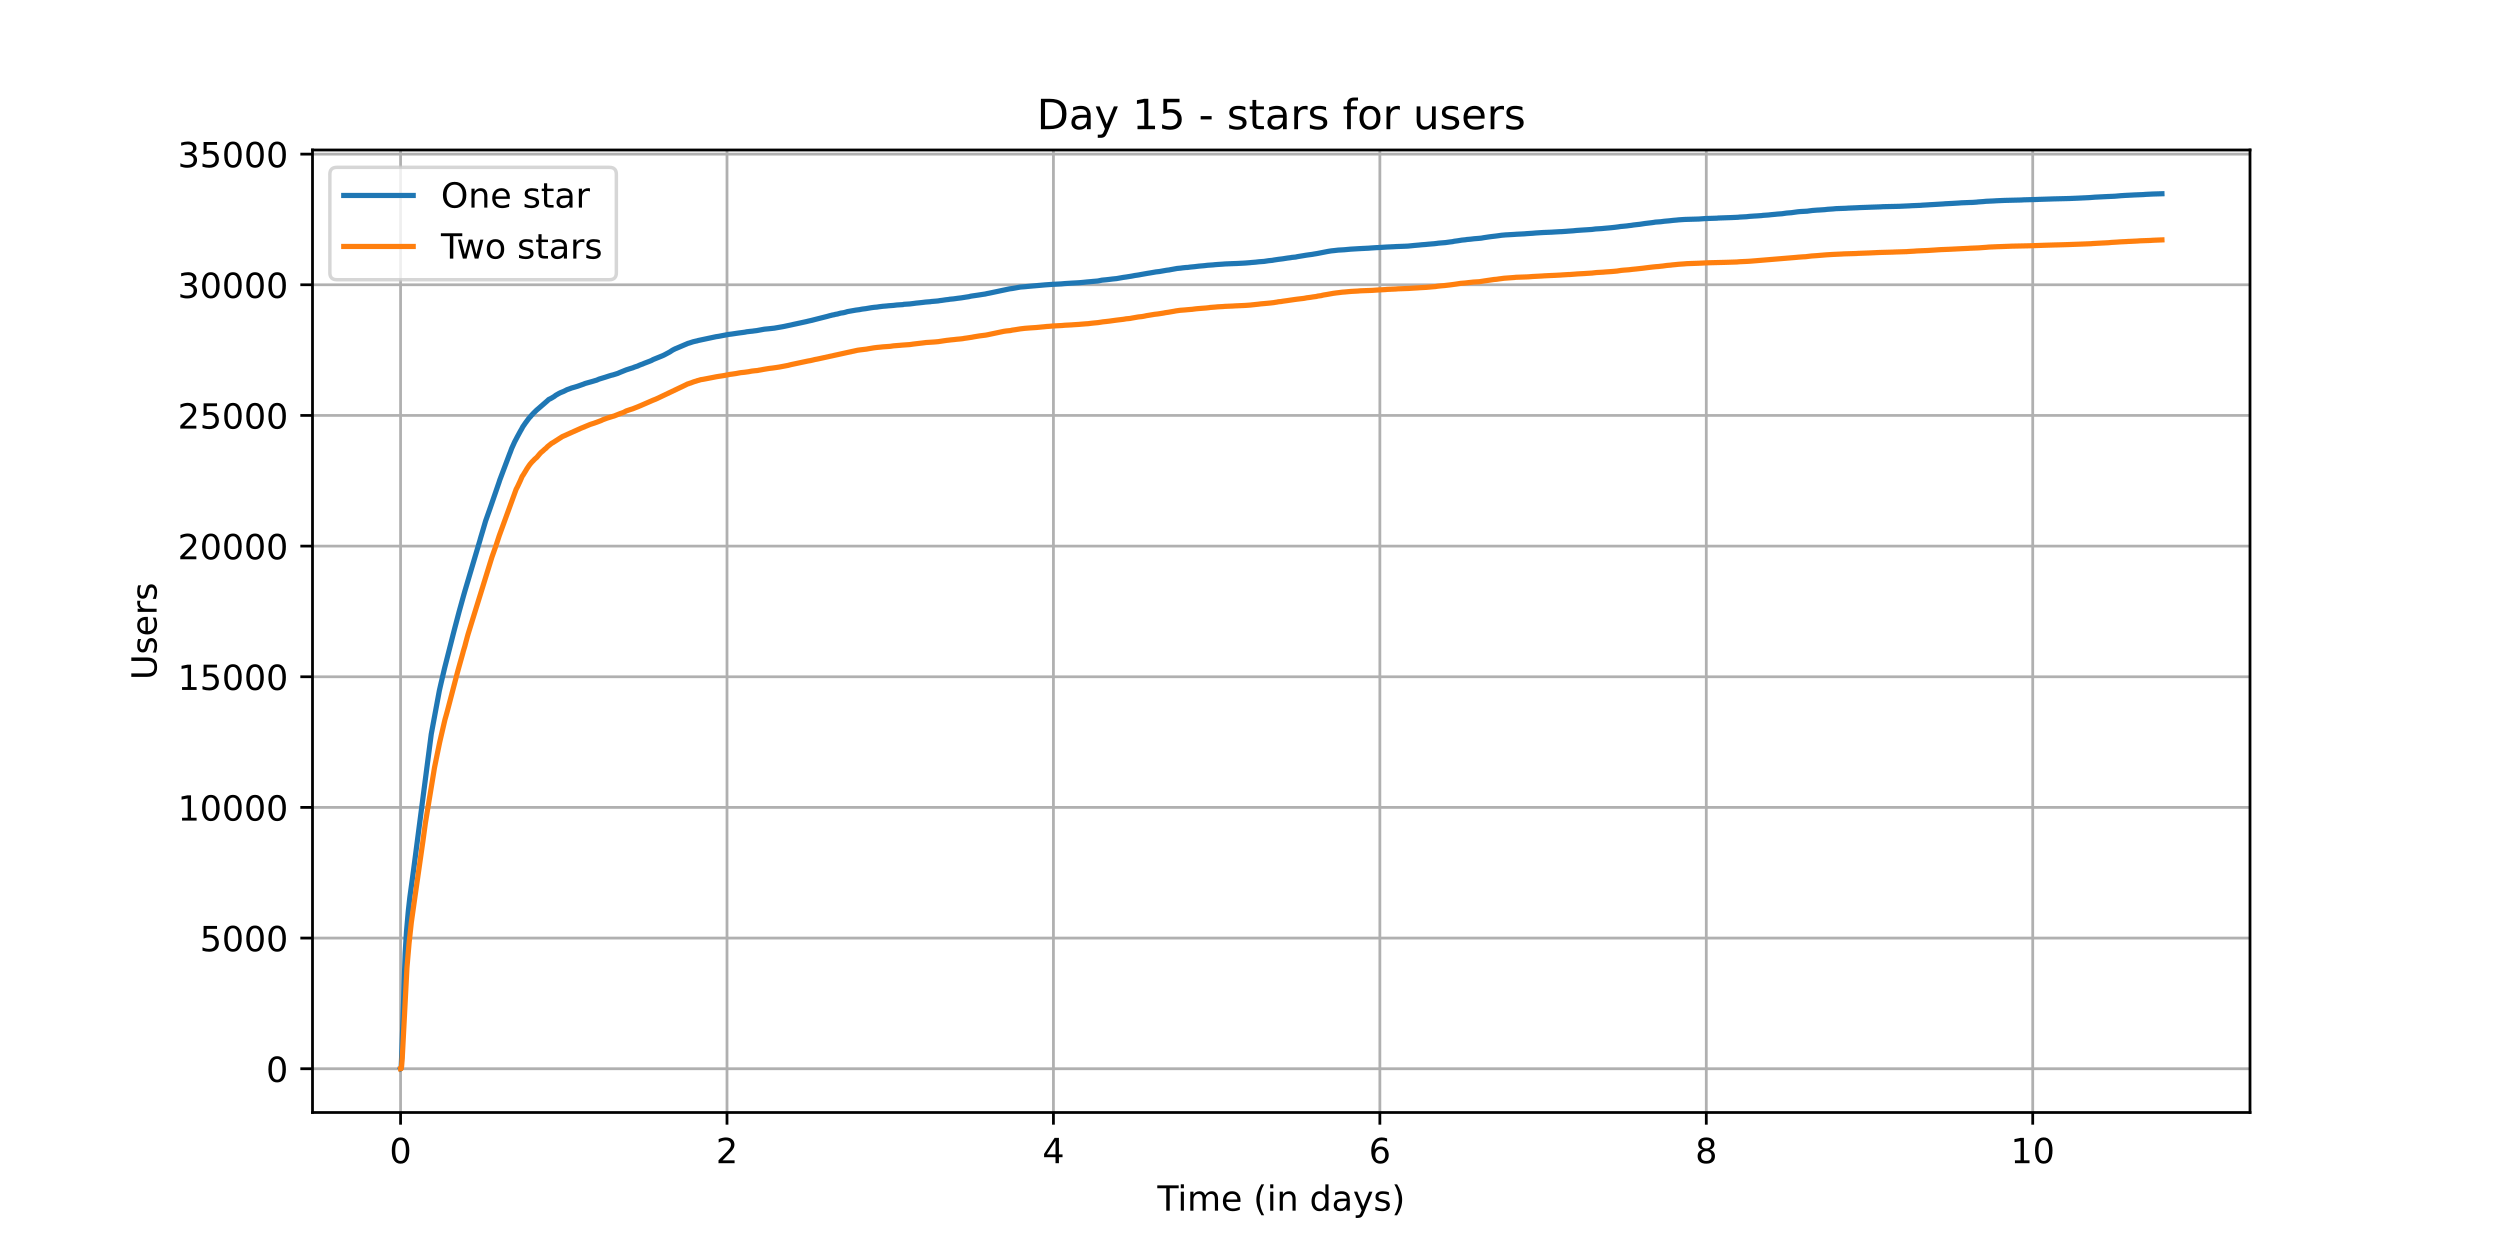 <?xml version="1.0" encoding="utf-8" standalone="no"?>
<!DOCTYPE svg PUBLIC "-//W3C//DTD SVG 1.1//EN"
  "http://www.w3.org/Graphics/SVG/1.1/DTD/svg11.dtd">
<!-- Created with matplotlib (https://matplotlib.org/) -->
<svg height="360pt" version="1.1" viewBox="0 0 720 360" width="720pt" xmlns="http://www.w3.org/2000/svg" xmlns:xlink="http://www.w3.org/1999/xlink">
 <defs>
  <style type="text/css">*{stroke-linecap:butt;stroke-linejoin:round;}</style>
 </defs>
 <g id="figure_1">
  <g id="patch_1">
   <path d="M 0 360 
L 720 360 
L 720 0 
L 0 0 
z
" style="fill:#ffffff;"/>
  </g>
  <g id="axes_1">
   <g id="patch_2">
    <path d="M 90 320.4 
L 648 320.4 
L 648 43.2 
L 90 43.2 
z
" style="fill:#ffffff;"/>
   </g>
   <g id="matplotlib.axis_1">
    <g id="xtick_1">
     <g id="line2d_1">
      <path clip-path="url(#p070f1cae2b)" d="M 115.364 320.4 
L 115.364 43.2 
" style="fill:none;stroke:#b0b0b0;stroke-linecap:square;stroke-width:0.8;"/>
     </g>
     <g id="line2d_2">
      <defs>
       <path d="M 0 0 
L 0 3.5 
" id="m1d1ea0f8c1" style="stroke:#000000;stroke-width:0.8;"/>
      </defs>
      <g>
       <use style="stroke:#000000;stroke-width:0.8;" x="115.364" xlink:href="#m1d1ea0f8c1" y="320.4"/>
      </g>
     </g>
     <g id="text_1">
      <!-- 0 -->
      <g transform="translate(112.182 334.998)scale(0.1 -0.1)">
       <defs>
        <path d="M 31.781 66.406 
Q 24.172 66.406 20.328 58.906 
Q 16.5 51.422 16.5 36.375 
Q 16.5 21.391 20.328 13.891 
Q 24.172 6.391 31.781 6.391 
Q 39.453 6.391 43.281 13.891 
Q 47.125 21.391 47.125 36.375 
Q 47.125 51.422 43.281 58.906 
Q 39.453 66.406 31.781 66.406 
z
M 31.781 74.219 
Q 44.047 74.219 50.516 64.516 
Q 56.984 54.828 56.984 36.375 
Q 56.984 17.969 50.516 8.266 
Q 44.047 -1.422 31.781 -1.422 
Q 19.531 -1.422 13.062 8.266 
Q 6.594 17.969 6.594 36.375 
Q 6.594 54.828 13.062 64.516 
Q 19.531 74.219 31.781 74.219 
z
" id="DejaVuSans-48"/>
       </defs>
       <use xlink:href="#DejaVuSans-48"/>
      </g>
     </g>
    </g>
    <g id="xtick_2">
     <g id="line2d_3">
      <path clip-path="url(#p070f1cae2b)" d="M 209.376 320.4 
L 209.376 43.2 
" style="fill:none;stroke:#b0b0b0;stroke-linecap:square;stroke-width:0.8;"/>
     </g>
     <g id="line2d_4">
      <g>
       <use style="stroke:#000000;stroke-width:0.8;" x="209.376" xlink:href="#m1d1ea0f8c1" y="320.4"/>
      </g>
     </g>
     <g id="text_2">
      <!-- 2 -->
      <g transform="translate(206.195 334.998)scale(0.1 -0.1)">
       <defs>
        <path d="M 19.188 8.297 
L 53.609 8.297 
L 53.609 0 
L 7.328 0 
L 7.328 8.297 
Q 12.938 14.109 22.625 23.891 
Q 32.328 33.688 34.812 36.531 
Q 39.547 41.844 41.422 45.531 
Q 43.312 49.219 43.312 52.781 
Q 43.312 58.594 39.234 62.25 
Q 35.156 65.922 28.609 65.922 
Q 23.969 65.922 18.812 64.312 
Q 13.672 62.703 7.812 59.422 
L 7.812 69.391 
Q 13.766 71.781 18.938 73 
Q 24.125 74.219 28.422 74.219 
Q 39.75 74.219 46.484 68.547 
Q 53.219 62.891 53.219 53.422 
Q 53.219 48.922 51.531 44.891 
Q 49.859 40.875 45.406 35.406 
Q 44.188 33.984 37.641 27.219 
Q 31.109 20.453 19.188 8.297 
z
" id="DejaVuSans-50"/>
       </defs>
       <use xlink:href="#DejaVuSans-50"/>
      </g>
     </g>
    </g>
    <g id="xtick_3">
     <g id="line2d_5">
      <path clip-path="url(#p070f1cae2b)" d="M 303.388 320.4 
L 303.388 43.2 
" style="fill:none;stroke:#b0b0b0;stroke-linecap:square;stroke-width:0.8;"/>
     </g>
     <g id="line2d_6">
      <g>
       <use style="stroke:#000000;stroke-width:0.8;" x="303.388" xlink:href="#m1d1ea0f8c1" y="320.4"/>
      </g>
     </g>
     <g id="text_3">
      <!-- 4 -->
      <g transform="translate(300.207 334.998)scale(0.1 -0.1)">
       <defs>
        <path d="M 37.797 64.312 
L 12.891 25.391 
L 37.797 25.391 
z
M 35.203 72.906 
L 47.609 72.906 
L 47.609 25.391 
L 58.016 25.391 
L 58.016 17.188 
L 47.609 17.188 
L 47.609 0 
L 37.797 0 
L 37.797 17.188 
L 4.891 17.188 
L 4.891 26.703 
z
" id="DejaVuSans-52"/>
       </defs>
       <use xlink:href="#DejaVuSans-52"/>
      </g>
     </g>
    </g>
    <g id="xtick_4">
     <g id="line2d_7">
      <path clip-path="url(#p070f1cae2b)" d="M 397.4 320.4 
L 397.4 43.2 
" style="fill:none;stroke:#b0b0b0;stroke-linecap:square;stroke-width:0.8;"/>
     </g>
     <g id="line2d_8">
      <g>
       <use style="stroke:#000000;stroke-width:0.8;" x="397.4" xlink:href="#m1d1ea0f8c1" y="320.4"/>
      </g>
     </g>
     <g id="text_4">
      <!-- 6 -->
      <g transform="translate(394.219 334.998)scale(0.1 -0.1)">
       <defs>
        <path d="M 33.016 40.375 
Q 26.375 40.375 22.484 35.828 
Q 18.609 31.297 18.609 23.391 
Q 18.609 15.531 22.484 10.953 
Q 26.375 6.391 33.016 6.391 
Q 39.656 6.391 43.531 10.953 
Q 47.406 15.531 47.406 23.391 
Q 47.406 31.297 43.531 35.828 
Q 39.656 40.375 33.016 40.375 
z
M 52.594 71.297 
L 52.594 62.312 
Q 48.875 64.062 45.094 64.984 
Q 41.312 65.922 37.594 65.922 
Q 27.828 65.922 22.672 59.328 
Q 17.531 52.734 16.797 39.406 
Q 19.672 43.656 24.016 45.922 
Q 28.375 48.188 33.594 48.188 
Q 44.578 48.188 50.953 41.516 
Q 57.328 34.859 57.328 23.391 
Q 57.328 12.156 50.688 5.359 
Q 44.047 -1.422 33.016 -1.422 
Q 20.359 -1.422 13.672 8.266 
Q 6.984 17.969 6.984 36.375 
Q 6.984 53.656 15.188 63.938 
Q 23.391 74.219 37.203 74.219 
Q 40.922 74.219 44.703 73.484 
Q 48.484 72.75 52.594 71.297 
z
" id="DejaVuSans-54"/>
       </defs>
       <use xlink:href="#DejaVuSans-54"/>
      </g>
     </g>
    </g>
    <g id="xtick_5">
     <g id="line2d_9">
      <path clip-path="url(#p070f1cae2b)" d="M 491.412 320.4 
L 491.412 43.2 
" style="fill:none;stroke:#b0b0b0;stroke-linecap:square;stroke-width:0.8;"/>
     </g>
     <g id="line2d_10">
      <g>
       <use style="stroke:#000000;stroke-width:0.8;" x="491.412" xlink:href="#m1d1ea0f8c1" y="320.4"/>
      </g>
     </g>
     <g id="text_5">
      <!-- 8 -->
      <g transform="translate(488.231 334.998)scale(0.1 -0.1)">
       <defs>
        <path d="M 31.781 34.625 
Q 24.75 34.625 20.719 30.859 
Q 16.703 27.094 16.703 20.516 
Q 16.703 13.922 20.719 10.156 
Q 24.75 6.391 31.781 6.391 
Q 38.812 6.391 42.859 10.172 
Q 46.922 13.969 46.922 20.516 
Q 46.922 27.094 42.891 30.859 
Q 38.875 34.625 31.781 34.625 
z
M 21.922 38.812 
Q 15.578 40.375 12.031 44.719 
Q 8.5 49.078 8.5 55.328 
Q 8.5 64.062 14.719 69.141 
Q 20.953 74.219 31.781 74.219 
Q 42.672 74.219 48.875 69.141 
Q 55.078 64.062 55.078 55.328 
Q 55.078 49.078 51.531 44.719 
Q 48 40.375 41.703 38.812 
Q 48.828 37.156 52.797 32.312 
Q 56.781 27.484 56.781 20.516 
Q 56.781 9.906 50.312 4.234 
Q 43.844 -1.422 31.781 -1.422 
Q 19.734 -1.422 13.25 4.234 
Q 6.781 9.906 6.781 20.516 
Q 6.781 27.484 10.781 32.312 
Q 14.797 37.156 21.922 38.812 
z
M 18.312 54.391 
Q 18.312 48.734 21.844 45.562 
Q 25.391 42.391 31.781 42.391 
Q 38.141 42.391 41.719 45.562 
Q 45.312 48.734 45.312 54.391 
Q 45.312 60.062 41.719 63.234 
Q 38.141 66.406 31.781 66.406 
Q 25.391 66.406 21.844 63.234 
Q 18.312 60.062 18.312 54.391 
z
" id="DejaVuSans-56"/>
       </defs>
       <use xlink:href="#DejaVuSans-56"/>
      </g>
     </g>
    </g>
    <g id="xtick_6">
     <g id="line2d_11">
      <path clip-path="url(#p070f1cae2b)" d="M 585.424 320.4 
L 585.424 43.2 
" style="fill:none;stroke:#b0b0b0;stroke-linecap:square;stroke-width:0.8;"/>
     </g>
     <g id="line2d_12">
      <g>
       <use style="stroke:#000000;stroke-width:0.8;" x="585.424" xlink:href="#m1d1ea0f8c1" y="320.4"/>
      </g>
     </g>
     <g id="text_6">
      <!-- 10 -->
      <g transform="translate(579.062 334.998)scale(0.1 -0.1)">
       <defs>
        <path d="M 12.406 8.297 
L 28.516 8.297 
L 28.516 63.922 
L 10.984 60.406 
L 10.984 69.391 
L 28.422 72.906 
L 38.281 72.906 
L 38.281 8.297 
L 54.391 8.297 
L 54.391 0 
L 12.406 0 
z
" id="DejaVuSans-49"/>
       </defs>
       <use xlink:href="#DejaVuSans-49"/>
       <use x="63.623" xlink:href="#DejaVuSans-48"/>
      </g>
     </g>
    </g>
    <g id="text_7">
     <!-- Time (in days) -->
     <g transform="translate(333.327 348.677)scale(0.1 -0.1)">
      <defs>
       <path d="M -0.297 72.906 
L 61.375 72.906 
L 61.375 64.594 
L 35.5 64.594 
L 35.5 0 
L 25.594 0 
L 25.594 64.594 
L -0.297 64.594 
z
" id="DejaVuSans-84"/>
       <path d="M 9.422 54.688 
L 18.406 54.688 
L 18.406 0 
L 9.422 0 
z
M 9.422 75.984 
L 18.406 75.984 
L 18.406 64.594 
L 9.422 64.594 
z
" id="DejaVuSans-105"/>
       <path d="M 52 44.188 
Q 55.375 50.25 60.062 53.125 
Q 64.75 56 71.094 56 
Q 79.641 56 84.281 50.016 
Q 88.922 44.047 88.922 33.016 
L 88.922 0 
L 79.891 0 
L 79.891 32.719 
Q 79.891 40.578 77.094 44.375 
Q 74.312 48.188 68.609 48.188 
Q 61.625 48.188 57.562 43.547 
Q 53.516 38.922 53.516 30.906 
L 53.516 0 
L 44.484 0 
L 44.484 32.719 
Q 44.484 40.625 41.703 44.406 
Q 38.922 48.188 33.109 48.188 
Q 26.219 48.188 22.156 43.531 
Q 18.109 38.875 18.109 30.906 
L 18.109 0 
L 9.078 0 
L 9.078 54.688 
L 18.109 54.688 
L 18.109 46.188 
Q 21.188 51.219 25.484 53.609 
Q 29.781 56 35.688 56 
Q 41.656 56 45.828 52.969 
Q 50 49.953 52 44.188 
z
" id="DejaVuSans-109"/>
       <path d="M 56.203 29.594 
L 56.203 25.203 
L 14.891 25.203 
Q 15.484 15.922 20.484 11.062 
Q 25.484 6.203 34.422 6.203 
Q 39.594 6.203 44.453 7.469 
Q 49.312 8.734 54.109 11.281 
L 54.109 2.781 
Q 49.266 0.734 44.188 -0.344 
Q 39.109 -1.422 33.891 -1.422 
Q 20.797 -1.422 13.156 6.188 
Q 5.516 13.812 5.516 26.812 
Q 5.516 40.234 12.766 48.109 
Q 20.016 56 32.328 56 
Q 43.359 56 49.781 48.891 
Q 56.203 41.797 56.203 29.594 
z
M 47.219 32.234 
Q 47.125 39.594 43.094 43.984 
Q 39.062 48.391 32.422 48.391 
Q 24.906 48.391 20.391 44.141 
Q 15.875 39.891 15.188 32.172 
z
" id="DejaVuSans-101"/>
       <path id="DejaVuSans-32"/>
       <path d="M 31 75.875 
Q 24.469 64.656 21.281 53.656 
Q 18.109 42.672 18.109 31.391 
Q 18.109 20.125 21.312 9.062 
Q 24.516 -2 31 -13.188 
L 23.188 -13.188 
Q 15.875 -1.703 12.234 9.375 
Q 8.594 20.453 8.594 31.391 
Q 8.594 42.281 12.203 53.312 
Q 15.828 64.359 23.188 75.875 
z
" id="DejaVuSans-40"/>
       <path d="M 54.891 33.016 
L 54.891 0 
L 45.906 0 
L 45.906 32.719 
Q 45.906 40.484 42.875 44.328 
Q 39.844 48.188 33.797 48.188 
Q 26.516 48.188 22.312 43.547 
Q 18.109 38.922 18.109 30.906 
L 18.109 0 
L 9.078 0 
L 9.078 54.688 
L 18.109 54.688 
L 18.109 46.188 
Q 21.344 51.125 25.703 53.562 
Q 30.078 56 35.797 56 
Q 45.219 56 50.047 50.172 
Q 54.891 44.344 54.891 33.016 
z
" id="DejaVuSans-110"/>
       <path d="M 45.406 46.391 
L 45.406 75.984 
L 54.391 75.984 
L 54.391 0 
L 45.406 0 
L 45.406 8.203 
Q 42.578 3.328 38.25 0.953 
Q 33.938 -1.422 27.875 -1.422 
Q 17.969 -1.422 11.734 6.484 
Q 5.516 14.406 5.516 27.297 
Q 5.516 40.188 11.734 48.094 
Q 17.969 56 27.875 56 
Q 33.938 56 38.25 53.625 
Q 42.578 51.266 45.406 46.391 
z
M 14.797 27.297 
Q 14.797 17.391 18.875 11.75 
Q 22.953 6.109 30.078 6.109 
Q 37.203 6.109 41.297 11.75 
Q 45.406 17.391 45.406 27.297 
Q 45.406 37.203 41.297 42.844 
Q 37.203 48.484 30.078 48.484 
Q 22.953 48.484 18.875 42.844 
Q 14.797 37.203 14.797 27.297 
z
" id="DejaVuSans-100"/>
       <path d="M 34.281 27.484 
Q 23.391 27.484 19.188 25 
Q 14.984 22.516 14.984 16.5 
Q 14.984 11.719 18.141 8.906 
Q 21.297 6.109 26.703 6.109 
Q 34.188 6.109 38.703 11.406 
Q 43.219 16.703 43.219 25.484 
L 43.219 27.484 
z
M 52.203 31.203 
L 52.203 0 
L 43.219 0 
L 43.219 8.297 
Q 40.141 3.328 35.547 0.953 
Q 30.953 -1.422 24.312 -1.422 
Q 15.922 -1.422 10.953 3.297 
Q 6 8.016 6 15.922 
Q 6 25.141 12.172 29.828 
Q 18.359 34.516 30.609 34.516 
L 43.219 34.516 
L 43.219 35.406 
Q 43.219 41.609 39.141 45 
Q 35.062 48.391 27.688 48.391 
Q 23 48.391 18.547 47.266 
Q 14.109 46.141 10.016 43.891 
L 10.016 52.203 
Q 14.938 54.109 19.578 55.047 
Q 24.219 56 28.609 56 
Q 40.484 56 46.344 49.844 
Q 52.203 43.703 52.203 31.203 
z
" id="DejaVuSans-97"/>
       <path d="M 32.172 -5.078 
Q 28.375 -14.844 24.75 -17.812 
Q 21.141 -20.797 15.094 -20.797 
L 7.906 -20.797 
L 7.906 -13.281 
L 13.188 -13.281 
Q 16.891 -13.281 18.938 -11.516 
Q 21 -9.766 23.484 -3.219 
L 25.094 0.875 
L 2.984 54.688 
L 12.5 54.688 
L 29.594 11.922 
L 46.688 54.688 
L 56.203 54.688 
z
" id="DejaVuSans-121"/>
       <path d="M 44.281 53.078 
L 44.281 44.578 
Q 40.484 46.531 36.375 47.5 
Q 32.281 48.484 27.875 48.484 
Q 21.188 48.484 17.844 46.438 
Q 14.5 44.391 14.5 40.281 
Q 14.5 37.156 16.891 35.375 
Q 19.281 33.594 26.516 31.984 
L 29.594 31.297 
Q 39.156 29.25 43.188 25.516 
Q 47.219 21.781 47.219 15.094 
Q 47.219 7.469 41.188 3.016 
Q 35.156 -1.422 24.609 -1.422 
Q 20.219 -1.422 15.453 -0.562 
Q 10.688 0.297 5.422 2 
L 5.422 11.281 
Q 10.406 8.688 15.234 7.391 
Q 20.062 6.109 24.812 6.109 
Q 31.156 6.109 34.562 8.281 
Q 37.984 10.453 37.984 14.406 
Q 37.984 18.062 35.516 20.016 
Q 33.062 21.969 24.703 23.781 
L 21.578 24.516 
Q 13.234 26.266 9.516 29.906 
Q 5.812 33.547 5.812 39.891 
Q 5.812 47.609 11.281 51.797 
Q 16.75 56 26.812 56 
Q 31.781 56 36.172 55.266 
Q 40.578 54.547 44.281 53.078 
z
" id="DejaVuSans-115"/>
       <path d="M 8.016 75.875 
L 15.828 75.875 
Q 23.141 64.359 26.781 53.312 
Q 30.422 42.281 30.422 31.391 
Q 30.422 20.453 26.781 9.375 
Q 23.141 -1.703 15.828 -13.188 
L 8.016 -13.188 
Q 14.5 -2 17.703 9.062 
Q 20.906 20.125 20.906 31.391 
Q 20.906 42.672 17.703 53.656 
Q 14.5 64.656 8.016 75.875 
z
" id="DejaVuSans-41"/>
      </defs>
      <use xlink:href="#DejaVuSans-84"/>
      <use x="57.959" xlink:href="#DejaVuSans-105"/>
      <use x="85.742" xlink:href="#DejaVuSans-109"/>
      <use x="183.154" xlink:href="#DejaVuSans-101"/>
      <use x="244.678" xlink:href="#DejaVuSans-32"/>
      <use x="276.465" xlink:href="#DejaVuSans-40"/>
      <use x="315.479" xlink:href="#DejaVuSans-105"/>
      <use x="343.262" xlink:href="#DejaVuSans-110"/>
      <use x="406.641" xlink:href="#DejaVuSans-32"/>
      <use x="438.428" xlink:href="#DejaVuSans-100"/>
      <use x="501.904" xlink:href="#DejaVuSans-97"/>
      <use x="563.184" xlink:href="#DejaVuSans-121"/>
      <use x="622.363" xlink:href="#DejaVuSans-115"/>
      <use x="674.463" xlink:href="#DejaVuSans-41"/>
     </g>
    </g>
   </g>
   <g id="matplotlib.axis_2">
    <g id="ytick_1">
     <g id="line2d_13">
      <path clip-path="url(#p070f1cae2b)" d="M 90 307.8 
L 648 307.8 
" style="fill:none;stroke:#b0b0b0;stroke-linecap:square;stroke-width:0.8;"/>
     </g>
     <g id="line2d_14">
      <defs>
       <path d="M 0 0 
L -3.5 0 
" id="mfad1d32d06" style="stroke:#000000;stroke-width:0.8;"/>
      </defs>
      <g>
       <use style="stroke:#000000;stroke-width:0.8;" x="90" xlink:href="#mfad1d32d06" y="307.8"/>
      </g>
     </g>
     <g id="text_8">
      <!-- 0 -->
      <g transform="translate(76.638 311.599)scale(0.1 -0.1)">
       <use xlink:href="#DejaVuSans-48"/>
      </g>
     </g>
    </g>
    <g id="ytick_2">
     <g id="line2d_15">
      <path clip-path="url(#p070f1cae2b)" d="M 90 270.169 
L 648 270.169 
" style="fill:none;stroke:#b0b0b0;stroke-linecap:square;stroke-width:0.8;"/>
     </g>
     <g id="line2d_16">
      <g>
       <use style="stroke:#000000;stroke-width:0.8;" x="90" xlink:href="#mfad1d32d06" y="270.169"/>
      </g>
     </g>
     <g id="text_9">
      <!-- 5000 -->
      <g transform="translate(57.55 273.968)scale(0.1 -0.1)">
       <defs>
        <path d="M 10.797 72.906 
L 49.516 72.906 
L 49.516 64.594 
L 19.828 64.594 
L 19.828 46.734 
Q 21.969 47.469 24.109 47.828 
Q 26.266 48.188 28.422 48.188 
Q 40.625 48.188 47.75 41.5 
Q 54.891 34.812 54.891 23.391 
Q 54.891 11.625 47.562 5.094 
Q 40.234 -1.422 26.906 -1.422 
Q 22.312 -1.422 17.547 -0.641 
Q 12.797 0.141 7.719 1.703 
L 7.719 11.625 
Q 12.109 9.234 16.797 8.062 
Q 21.484 6.891 26.703 6.891 
Q 35.156 6.891 40.078 11.328 
Q 45.016 15.766 45.016 23.391 
Q 45.016 31 40.078 35.438 
Q 35.156 39.891 26.703 39.891 
Q 22.75 39.891 18.812 39.016 
Q 14.891 38.141 10.797 36.281 
z
" id="DejaVuSans-53"/>
       </defs>
       <use xlink:href="#DejaVuSans-53"/>
       <use x="63.623" xlink:href="#DejaVuSans-48"/>
       <use x="127.246" xlink:href="#DejaVuSans-48"/>
       <use x="190.869" xlink:href="#DejaVuSans-48"/>
      </g>
     </g>
    </g>
    <g id="ytick_3">
     <g id="line2d_17">
      <path clip-path="url(#p070f1cae2b)" d="M 90 232.538 
L 648 232.538 
" style="fill:none;stroke:#b0b0b0;stroke-linecap:square;stroke-width:0.8;"/>
     </g>
     <g id="line2d_18">
      <g>
       <use style="stroke:#000000;stroke-width:0.8;" x="90" xlink:href="#mfad1d32d06" y="232.538"/>
      </g>
     </g>
     <g id="text_10">
      <!-- 10000 -->
      <g transform="translate(51.188 236.337)scale(0.1 -0.1)">
       <use xlink:href="#DejaVuSans-49"/>
       <use x="63.623" xlink:href="#DejaVuSans-48"/>
       <use x="127.246" xlink:href="#DejaVuSans-48"/>
       <use x="190.869" xlink:href="#DejaVuSans-48"/>
       <use x="254.492" xlink:href="#DejaVuSans-48"/>
      </g>
     </g>
    </g>
    <g id="ytick_4">
     <g id="line2d_19">
      <path clip-path="url(#p070f1cae2b)" d="M 90 194.907 
L 648 194.907 
" style="fill:none;stroke:#b0b0b0;stroke-linecap:square;stroke-width:0.8;"/>
     </g>
     <g id="line2d_20">
      <g>
       <use style="stroke:#000000;stroke-width:0.8;" x="90" xlink:href="#mfad1d32d06" y="194.907"/>
      </g>
     </g>
     <g id="text_11">
      <!-- 15000 -->
      <g transform="translate(51.188 198.706)scale(0.1 -0.1)">
       <use xlink:href="#DejaVuSans-49"/>
       <use x="63.623" xlink:href="#DejaVuSans-53"/>
       <use x="127.246" xlink:href="#DejaVuSans-48"/>
       <use x="190.869" xlink:href="#DejaVuSans-48"/>
       <use x="254.492" xlink:href="#DejaVuSans-48"/>
      </g>
     </g>
    </g>
    <g id="ytick_5">
     <g id="line2d_21">
      <path clip-path="url(#p070f1cae2b)" d="M 90 157.276 
L 648 157.276 
" style="fill:none;stroke:#b0b0b0;stroke-linecap:square;stroke-width:0.8;"/>
     </g>
     <g id="line2d_22">
      <g>
       <use style="stroke:#000000;stroke-width:0.8;" x="90" xlink:href="#mfad1d32d06" y="157.276"/>
      </g>
     </g>
     <g id="text_12">
      <!-- 20000 -->
      <g transform="translate(51.188 161.075)scale(0.1 -0.1)">
       <use xlink:href="#DejaVuSans-50"/>
       <use x="63.623" xlink:href="#DejaVuSans-48"/>
       <use x="127.246" xlink:href="#DejaVuSans-48"/>
       <use x="190.869" xlink:href="#DejaVuSans-48"/>
       <use x="254.492" xlink:href="#DejaVuSans-48"/>
      </g>
     </g>
    </g>
    <g id="ytick_6">
     <g id="line2d_23">
      <path clip-path="url(#p070f1cae2b)" d="M 90 119.645 
L 648 119.645 
" style="fill:none;stroke:#b0b0b0;stroke-linecap:square;stroke-width:0.8;"/>
     </g>
     <g id="line2d_24">
      <g>
       <use style="stroke:#000000;stroke-width:0.8;" x="90" xlink:href="#mfad1d32d06" y="119.645"/>
      </g>
     </g>
     <g id="text_13">
      <!-- 25000 -->
      <g transform="translate(51.188 123.444)scale(0.1 -0.1)">
       <use xlink:href="#DejaVuSans-50"/>
       <use x="63.623" xlink:href="#DejaVuSans-53"/>
       <use x="127.246" xlink:href="#DejaVuSans-48"/>
       <use x="190.869" xlink:href="#DejaVuSans-48"/>
       <use x="254.492" xlink:href="#DejaVuSans-48"/>
      </g>
     </g>
    </g>
    <g id="ytick_7">
     <g id="line2d_25">
      <path clip-path="url(#p070f1cae2b)" d="M 90 82.014 
L 648 82.014 
" style="fill:none;stroke:#b0b0b0;stroke-linecap:square;stroke-width:0.8;"/>
     </g>
     <g id="line2d_26">
      <g>
       <use style="stroke:#000000;stroke-width:0.8;" x="90" xlink:href="#mfad1d32d06" y="82.014"/>
      </g>
     </g>
     <g id="text_14">
      <!-- 30000 -->
      <g transform="translate(51.188 85.813)scale(0.1 -0.1)">
       <defs>
        <path d="M 40.578 39.312 
Q 47.656 37.797 51.625 33 
Q 55.609 28.219 55.609 21.188 
Q 55.609 10.406 48.188 4.484 
Q 40.766 -1.422 27.094 -1.422 
Q 22.516 -1.422 17.656 -0.516 
Q 12.797 0.391 7.625 2.203 
L 7.625 11.719 
Q 11.719 9.328 16.594 8.109 
Q 21.484 6.891 26.812 6.891 
Q 36.078 6.891 40.938 10.547 
Q 45.797 14.203 45.797 21.188 
Q 45.797 27.641 41.281 31.266 
Q 36.766 34.906 28.719 34.906 
L 20.219 34.906 
L 20.219 43.016 
L 29.109 43.016 
Q 36.375 43.016 40.234 45.922 
Q 44.094 48.828 44.094 54.297 
Q 44.094 59.906 40.109 62.906 
Q 36.141 65.922 28.719 65.922 
Q 24.656 65.922 20.016 65.031 
Q 15.375 64.156 9.812 62.312 
L 9.812 71.094 
Q 15.438 72.656 20.344 73.438 
Q 25.25 74.219 29.594 74.219 
Q 40.828 74.219 47.359 69.109 
Q 53.906 64.016 53.906 55.328 
Q 53.906 49.266 50.438 45.094 
Q 46.969 40.922 40.578 39.312 
z
" id="DejaVuSans-51"/>
       </defs>
       <use xlink:href="#DejaVuSans-51"/>
       <use x="63.623" xlink:href="#DejaVuSans-48"/>
       <use x="127.246" xlink:href="#DejaVuSans-48"/>
       <use x="190.869" xlink:href="#DejaVuSans-48"/>
       <use x="254.492" xlink:href="#DejaVuSans-48"/>
      </g>
     </g>
    </g>
    <g id="ytick_8">
     <g id="line2d_27">
      <path clip-path="url(#p070f1cae2b)" d="M 90 44.383 
L 648 44.383 
" style="fill:none;stroke:#b0b0b0;stroke-linecap:square;stroke-width:0.8;"/>
     </g>
     <g id="line2d_28">
      <g>
       <use style="stroke:#000000;stroke-width:0.8;" x="90" xlink:href="#mfad1d32d06" y="44.383"/>
      </g>
     </g>
     <g id="text_15">
      <!-- 35000 -->
      <g transform="translate(51.188 48.182)scale(0.1 -0.1)">
       <use xlink:href="#DejaVuSans-51"/>
       <use x="63.623" xlink:href="#DejaVuSans-53"/>
       <use x="127.246" xlink:href="#DejaVuSans-48"/>
       <use x="190.869" xlink:href="#DejaVuSans-48"/>
       <use x="254.492" xlink:href="#DejaVuSans-48"/>
      </g>
     </g>
    </g>
    <g id="text_16">
     <!-- Users -->
     <g transform="translate(45.108 195.801)rotate(-90)scale(0.1 -0.1)">
      <defs>
       <path d="M 8.688 72.906 
L 18.609 72.906 
L 18.609 28.609 
Q 18.609 16.891 22.844 11.734 
Q 27.094 6.594 36.625 6.594 
Q 46.094 6.594 50.344 11.734 
Q 54.594 16.891 54.594 28.609 
L 54.594 72.906 
L 64.5 72.906 
L 64.5 27.391 
Q 64.5 13.141 57.438 5.859 
Q 50.391 -1.422 36.625 -1.422 
Q 22.797 -1.422 15.734 5.859 
Q 8.688 13.141 8.688 27.391 
z
" id="DejaVuSans-85"/>
       <path d="M 41.109 46.297 
Q 39.594 47.172 37.812 47.578 
Q 36.031 48 33.891 48 
Q 26.266 48 22.188 43.047 
Q 18.109 38.094 18.109 28.812 
L 18.109 0 
L 9.078 0 
L 9.078 54.688 
L 18.109 54.688 
L 18.109 46.188 
Q 20.953 51.172 25.484 53.578 
Q 30.031 56 36.531 56 
Q 37.453 56 38.578 55.875 
Q 39.703 55.766 41.062 55.516 
z
" id="DejaVuSans-114"/>
      </defs>
      <use xlink:href="#DejaVuSans-85"/>
      <use x="73.193" xlink:href="#DejaVuSans-115"/>
      <use x="125.293" xlink:href="#DejaVuSans-101"/>
      <use x="186.816" xlink:href="#DejaVuSans-114"/>
      <use x="227.93" xlink:href="#DejaVuSans-115"/>
     </g>
    </g>
   </g>
   <g id="line2d_29">
    <path clip-path="url(#p070f1cae2b)" d="M 115.364 307.8 
L 115.457 307.74 
L 115.555 307.032 
L 115.748 302.486 
L 116.687 274.489 
L 117.075 268.227 
L 117.592 262.364 
L 118.045 258.33 
L 119.048 251.015 
L 124.2 211.434 
L 126.529 198.926 
L 126.982 196.939 
L 127.92 192.92 
L 128.114 192.13 
L 130.217 183.851 
L 130.541 182.571 
L 130.929 181.074 
L 132.223 176.167 
L 132.579 174.887 
L 133.517 171.508 
L 133.84 170.379 
L 138.208 155.665 
L 138.434 154.852 
L 139.016 152.903 
L 139.857 150.028 
L 141.022 146.732 
L 141.507 145.332 
L 143.74 138.852 
L 143.902 138.325 
L 146.783 130.671 
L 146.944 130.287 
L 147.365 129.143 
L 148.239 127.216 
L 148.595 126.546 
L 148.951 125.861 
L 149.922 124.078 
L 150.213 123.581 
L 150.601 122.851 
L 150.796 122.588 
L 151.346 121.782 
L 152.219 120.608 
L 152.543 120.209 
L 152.705 120.066 
L 153.06 119.63 
L 153.675 118.967 
L 154.549 118.109 
L 154.841 117.861 
L 157.009 115.98 
L 157.688 115.385 
L 158.044 115.046 
L 158.497 114.836 
L 158.853 114.64 
L 159.629 114.173 
L 160.05 113.842 
L 161.053 113.27 
L 161.506 113.052 
L 161.699 112.977 
L 162.314 112.728 
L 162.896 112.442 
L 163.252 112.247 
L 164.255 111.893 
L 164.482 111.787 
L 166.326 111.246 
L 167.361 110.877 
L 168.234 110.568 
L 168.428 110.463 
L 170.757 109.808 
L 171.469 109.59 
L 171.825 109.492 
L 172.278 109.296 
L 172.504 109.191 
L 173.928 108.754 
L 174.251 108.657 
L 175.383 108.288 
L 176.095 108.07 
L 176.515 107.979 
L 176.839 107.874 
L 177.162 107.776 
L 177.939 107.528 
L 178.457 107.294 
L 180.367 106.519 
L 181.629 106.113 
L 181.952 106.015 
L 182.275 105.917 
L 182.728 105.721 
L 183.699 105.405 
L 184.055 105.217 
L 184.767 104.939 
L 184.993 104.871 
L 185.543 104.63 
L 187.096 104.035 
L 187.647 103.81 
L 188.067 103.569 
L 188.65 103.328 
L 190.786 102.462 
L 191.272 102.237 
L 192.793 101.424 
L 192.987 101.311 
L 193.538 100.942 
L 193.861 100.754 
L 194.508 100.43 
L 194.767 100.333 
L 197.55 99.143 
L 197.809 99.038 
L 198.1 98.903 
L 198.489 98.797 
L 199.621 98.428 
L 199.88 98.368 
L 200.301 98.263 
L 200.754 98.173 
L 201.077 98.067 
L 206.222 96.968 
L 206.966 96.863 
L 209.813 96.314 
L 210.718 96.208 
L 212.11 95.997 
L 212.854 95.892 
L 213.988 95.742 
L 214.7 95.636 
L 214.991 95.561 
L 215.93 95.448 
L 216.837 95.358 
L 217.031 95.32 
L 217.904 95.215 
L 220.169 94.801 
L 221.301 94.695 
L 222.175 94.598 
L 223.048 94.5 
L 223.469 94.424 
L 225.345 94.101 
L 225.895 93.996 
L 232.107 92.648 
L 232.495 92.558 
L 232.722 92.498 
L 232.98 92.438 
L 233.465 92.332 
L 238.319 91.105 
L 238.966 90.917 
L 239.355 90.827 
L 239.646 90.744 
L 240.229 90.639 
L 240.552 90.541 
L 241.2 90.436 
L 241.523 90.338 
L 242.138 90.172 
L 242.882 90.067 
L 243.369 89.954 
L 243.725 89.849 
L 244.049 89.743 
L 245.926 89.412 
L 246.508 89.307 
L 247.511 89.179 
L 248.028 89.073 
L 248.417 89.006 
L 249.291 88.9 
L 251.005 88.607 
L 251.846 88.501 
L 252.525 88.449 
L 253.205 88.343 
L 254.207 88.215 
L 255.469 88.11 
L 255.825 88.065 
L 257.28 87.959 
L 258.315 87.832 
L 260.03 87.726 
L 260.321 87.643 
L 262.003 87.538 
L 263.07 87.403 
L 263.847 87.297 
L 264.623 87.222 
L 265.594 87.117 
L 266.564 86.996 
L 267.955 86.891 
L 268.214 86.838 
L 269.477 86.733 
L 270.22 86.665 
L 270.738 86.567 
L 271.061 86.537 
L 272.42 86.334 
L 273.229 86.244 
L 273.487 86.183 
L 274.62 86.078 
L 275.849 85.905 
L 276.658 85.807 
L 276.884 85.777 
L 278.308 85.551 
L 279.019 85.446 
L 279.601 85.295 
L 280.928 85.1 
L 281.672 84.994 
L 283.063 84.776 
L 283.744 84.678 
L 284.262 84.55 
L 284.844 84.445 
L 290.767 83.188 
L 291.576 83.083 
L 293.81 82.676 
L 295.169 82.571 
L 295.978 82.488 
L 297.143 82.383 
L 297.854 82.322 
L 299.052 82.217 
L 299.763 82.157 
L 300.928 82.051 
L 301.639 81.999 
L 303.128 81.893 
L 303.742 81.863 
L 305.716 81.758 
L 306.558 81.675 
L 308.207 81.57 
L 308.854 81.532 
L 310.634 81.434 
L 310.925 81.412 
L 312.089 81.306 
L 312.93 81.216 
L 314.127 81.111 
L 314.936 81.035 
L 316.101 80.938 
L 316.521 80.862 
L 316.975 80.764 
L 317.395 80.682 
L 318.527 80.576 
L 319.4 80.478 
L 320.242 80.373 
L 320.565 80.335 
L 321.6 80.23 
L 323.509 79.891 
L 324.285 79.786 
L 325.838 79.538 
L 326.389 79.432 
L 326.842 79.342 
L 327.586 79.237 
L 327.974 79.176 
L 328.524 79.071 
L 330.465 78.725 
L 331.144 78.619 
L 332.956 78.303 
L 333.926 78.198 
L 335.997 77.829 
L 336.773 77.739 
L 336.935 77.694 
L 339.005 77.317 
L 340.105 77.212 
L 340.493 77.152 
L 341.464 77.046 
L 342.046 77.024 
L 342.79 76.919 
L 343.113 76.888 
L 344.084 76.798 
L 344.311 76.768 
L 345.281 76.648 
L 346.511 76.542 
L 346.834 76.512 
L 347.837 76.392 
L 349.422 76.286 
L 349.778 76.241 
L 350.522 76.181 
L 352.107 76.076 
L 352.851 76.015 
L 355.439 75.91 
L 355.989 75.895 
L 358.027 75.79 
L 358.674 75.752 
L 360 75.647 
L 360.323 75.609 
L 361.617 75.504 
L 362.588 75.391 
L 364.044 75.285 
L 365.371 75.082 
L 366.438 74.977 
L 366.891 74.886 
L 368.249 74.683 
L 369.058 74.585 
L 369.414 74.54 
L 370.837 74.314 
L 371.646 74.217 
L 372.066 74.134 
L 373.134 74.036 
L 373.652 73.916 
L 375.205 73.66 
L 375.787 73.562 
L 376.175 73.494 
L 376.92 73.389 
L 377.955 73.253 
L 378.472 73.155 
L 378.861 73.095 
L 379.476 72.99 
L 382.387 72.418 
L 383.034 72.312 
L 383.423 72.252 
L 384.425 72.147 
L 385.363 72.034 
L 387.143 71.929 
L 387.887 71.861 
L 389.019 71.756 
L 389.666 71.718 
L 391.413 71.613 
L 392.028 71.582 
L 394.162 71.477 
L 394.907 71.417 
L 396.491 71.312 
L 397.042 71.296 
L 398.562 71.199 
L 399.242 71.153 
L 401.506 71.048 
L 402.153 71.01 
L 404.903 70.905 
L 405.517 70.875 
L 406.553 70.77 
L 407.361 70.687 
L 408.593 70.581 
L 409.467 70.491 
L 410.761 70.393 
L 411.084 70.356 
L 412.314 70.25 
L 412.993 70.198 
L 413.866 70.092 
L 414.254 70.032 
L 414.966 69.972 
L 416.292 69.866 
L 417.521 69.693 
L 418.33 69.596 
L 418.848 69.475 
L 419.624 69.377 
L 419.98 69.325 
L 420.627 69.219 
L 421.015 69.151 
L 422.115 69.046 
L 422.374 68.986 
L 423.571 68.881 
L 424.541 68.76 
L 425.868 68.655 
L 426.644 68.579 
L 427.162 68.482 
L 427.421 68.437 
L 428.781 68.233 
L 429.558 68.128 
L 430.464 68.023 
L 431.305 67.917 
L 432.47 67.752 
L 433.668 67.646 
L 434.282 67.616 
L 436.094 67.511 
L 436.806 67.458 
L 438.975 67.353 
L 439.719 67.285 
L 441.401 67.18 
L 442.21 67.104 
L 443.859 66.999 
L 444.506 66.961 
L 447.062 66.856 
L 447.353 66.833 
L 449.165 66.728 
L 449.715 66.713 
L 451.235 66.608 
L 451.559 66.578 
L 453.079 66.472 
L 453.985 66.374 
L 455.505 66.269 
L 456.184 66.224 
L 456.831 66.186 
L 458.449 66.081 
L 459.516 65.938 
L 461.295 65.832 
L 462.104 65.75 
L 463.3 65.644 
L 464.109 65.569 
L 465.08 65.464 
L 466.083 65.336 
L 466.73 65.23 
L 467.507 65.163 
L 468.607 65.057 
L 468.995 64.997 
L 469.901 64.892 
L 470.321 64.816 
L 471.26 64.704 
L 472.263 64.598 
L 473.752 64.365 
L 474.658 64.259 
L 475.661 64.139 
L 476.34 64.041 
L 476.761 63.966 
L 478.282 63.861 
L 479.35 63.718 
L 480.547 63.612 
L 480.871 63.582 
L 481.842 63.469 
L 482.974 63.371 
L 483.33 63.326 
L 484.851 63.221 
L 485.466 63.191 
L 489.154 63.085 
L 489.445 63.07 
L 490.836 62.965 
L 491.451 62.935 
L 494.492 62.837 
L 494.847 62.792 
L 497.823 62.686 
L 498.373 62.671 
L 500.605 62.574 
L 500.961 62.521 
L 502.967 62.416 
L 503.84 62.318 
L 505.361 62.212 
L 505.976 62.182 
L 507.361 62.084 
L 507.749 62.024 
L 509.302 61.919 
L 510.24 61.813 
L 511.404 61.708 
L 511.76 61.663 
L 513.216 61.558 
L 514.542 61.362 
L 515.9 61.257 
L 517.033 61.098 
L 517.777 60.993 
L 518.521 60.925 
L 520.495 60.82 
L 520.883 60.76 
L 521.984 60.617 
L 523.343 60.511 
L 523.957 60.481 
L 525.511 60.376 
L 526.385 60.278 
L 527.906 60.173 
L 528.747 60.09 
L 531.627 59.985 
L 532.34 59.932 
L 534.863 59.827 
L 535.511 59.789 
L 538.293 59.691 
L 538.584 59.676 
L 541.625 59.571 
L 542.304 59.525 
L 546.995 59.42 
L 547.609 59.39 
L 549.939 59.285 
L 550.618 59.239 
L 553.238 59.134 
L 553.561 59.096 
L 555.276 58.999 
L 555.567 58.976 
L 557.411 58.871 
L 558.058 58.833 
L 559.805 58.728 
L 560.128 58.69 
L 562.101 58.592 
L 562.392 58.577 
L 564.139 58.472 
L 564.884 58.412 
L 567.537 58.306 
L 568.055 58.299 
L 569.414 58.201 
L 569.64 58.163 
L 571.129 58.058 
L 571.97 57.975 
L 574.236 57.87 
L 574.883 57.825 
L 577.31 57.719 
L 577.86 57.704 
L 582.099 57.599 
L 582.778 57.554 
L 586.627 57.448 
L 587.242 57.418 
L 590.574 57.313 
L 591.156 57.29 
L 595.459 57.185 
L 596.009 57.17 
L 598.533 57.064 
L 599.147 57.034 
L 601.379 56.929 
L 602.026 56.891 
L 603.32 56.786 
L 603.935 56.756 
L 606.037 56.65 
L 606.652 56.62 
L 609.013 56.515 
L 609.758 56.455 
L 610.922 56.349 
L 611.213 56.334 
L 611.86 56.289 
L 613.996 56.184 
L 614.643 56.146 
L 617.232 56.041 
L 617.944 55.981 
L 620.08 55.875 
L 620.63 55.86 
L 622.636 55.8 
L 622.636 55.8 
" style="fill:none;stroke:#1f77b4;stroke-linecap:square;stroke-width:1.5;"/>
   </g>
   <g id="line2d_30">
    <path clip-path="url(#p070f1cae2b)" d="M 115.364 307.8 
L 115.522 307.777 
L 115.651 307.213 
L 115.846 304.774 
L 117.204 278.681 
L 117.819 271.561 
L 118.466 265.631 
L 119.437 258.767 
L 121.771 242.45 
L 122.517 236.993 
L 125.138 221.068 
L 125.72 218.185 
L 126.626 213.79 
L 128.147 207.242 
L 128.438 206.226 
L 128.859 204.698 
L 131.705 193.808 
L 132.093 192.393 
L 133.29 188.118 
L 133.42 187.599 
L 133.873 186.101 
L 134.164 184.972 
L 134.681 183.068 
L 134.843 182.511 
L 141.702 160.362 
L 141.863 159.918 
L 142.672 157.622 
L 142.996 156.681 
L 143.772 154.311 
L 144.129 153.325 
L 148.66 140.876 
L 148.789 140.643 
L 149.048 140.154 
L 149.857 138.423 
L 150.407 137.151 
L 150.601 136.91 
L 151.54 135.36 
L 151.733 135.028 
L 152.349 134.11 
L 152.673 133.666 
L 153.319 132.914 
L 153.449 132.816 
L 153.999 132.229 
L 154.614 131.702 
L 154.937 131.31 
L 155.423 130.731 
L 155.746 130.377 
L 155.973 130.174 
L 156.264 129.948 
L 156.944 129.316 
L 157.171 129.165 
L 157.688 128.624 
L 158.885 127.668 
L 159.241 127.48 
L 161.926 125.756 
L 167.393 123.303 
L 167.652 123.205 
L 169.981 122.234 
L 171.145 121.858 
L 171.534 121.715 
L 171.825 121.617 
L 173.151 121.112 
L 173.572 120.902 
L 174.833 120.428 
L 176.159 120.014 
L 176.515 119.901 
L 176.871 119.803 
L 178.716 119.065 
L 179.072 118.96 
L 179.331 118.855 
L 179.591 118.764 
L 180.334 118.358 
L 180.626 118.26 
L 181.531 117.951 
L 181.855 117.854 
L 182.211 117.741 
L 183.893 117.078 
L 184.087 116.981 
L 184.313 116.898 
L 184.54 116.8 
L 188.1 115.25 
L 188.779 114.986 
L 189.329 114.738 
L 197.453 110.869 
L 198.036 110.576 
L 198.391 110.485 
L 198.586 110.395 
L 198.909 110.305 
L 199.589 110.041 
L 199.977 109.906 
L 200.624 109.718 
L 200.851 109.62 
L 201.109 109.567 
L 201.822 109.349 
L 202.501 109.244 
L 205.381 108.687 
L 205.867 108.589 
L 206.287 108.506 
L 206.934 108.401 
L 208.228 108.205 
L 208.81 108.1 
L 209.263 108.009 
L 209.845 107.904 
L 210.104 107.836 
L 210.945 107.731 
L 211.334 107.671 
L 212.013 107.573 
L 212.433 107.49 
L 212.951 107.392 
L 213.339 107.324 
L 214.408 107.219 
L 215.606 107.053 
L 216.124 106.948 
L 216.546 106.873 
L 217.452 106.767 
L 218.163 106.707 
L 218.649 106.602 
L 218.875 106.572 
L 219.425 106.474 
L 219.878 106.384 
L 221.56 106.105 
L 222.466 106 
L 223.728 105.819 
L 224.407 105.714 
L 226.995 105.225 
L 227.383 105.119 
L 227.933 104.984 
L 232.754 103.96 
L 233.401 103.855 
L 233.918 103.734 
L 234.306 103.644 
L 234.597 103.561 
L 235.083 103.471 
L 235.342 103.426 
L 235.794 103.328 
L 236.28 103.223 
L 236.765 103.117 
L 246.961 100.874 
L 247.705 100.769 
L 248.676 100.649 
L 249.582 100.543 
L 250.034 100.453 
L 251.684 100.175 
L 252.525 100.069 
L 253.334 99.994 
L 254.304 99.889 
L 254.984 99.843 
L 256.472 99.738 
L 256.698 99.693 
L 257.377 99.595 
L 257.669 99.572 
L 259.027 99.467 
L 259.835 99.392 
L 261.324 99.286 
L 262.003 99.241 
L 262.747 99.136 
L 262.974 99.098 
L 263.847 98.993 
L 264.753 98.888 
L 265.658 98.782 
L 266.694 98.647 
L 268.375 98.541 
L 269.056 98.496 
L 270.188 98.398 
L 270.576 98.338 
L 271.999 98.12 
L 272.744 98.014 
L 273.067 97.984 
L 273.908 97.879 
L 274.717 97.804 
L 275.623 97.698 
L 276.334 97.638 
L 277.24 97.54 
L 277.693 97.45 
L 278.469 97.345 
L 279.925 97.119 
L 280.443 97.014 
L 282.093 96.743 
L 282.902 96.637 
L 283.841 96.524 
L 284.391 96.419 
L 289.052 95.433 
L 289.699 95.335 
L 290.023 95.298 
L 291.026 95.2 
L 291.544 95.072 
L 292.321 94.966 
L 293.875 94.71 
L 294.78 94.605 
L 295.136 94.56 
L 296.495 94.455 
L 296.787 94.432 
L 298.404 94.327 
L 299.213 94.251 
L 300.184 94.154 
L 300.475 94.131 
L 301.478 94.026 
L 302.125 93.988 
L 303.193 93.883 
L 303.807 93.853 
L 305.846 93.747 
L 306.622 93.672 
L 308.66 93.567 
L 308.983 93.536 
L 310.666 93.431 
L 311.442 93.363 
L 312.736 93.258 
L 313.383 93.22 
L 314.192 93.115 
L 315.098 93.017 
L 316.23 92.912 
L 317.686 92.686 
L 318.689 92.581 
L 319.595 92.475 
L 320.306 92.37 
L 321.406 92.219 
L 322.182 92.121 
L 322.506 92.084 
L 323.379 91.978 
L 323.735 91.926 
L 324.318 91.82 
L 324.641 91.79 
L 325.45 91.715 
L 325.968 91.61 
L 327.845 91.279 
L 328.783 91.181 
L 329.138 91.128 
L 329.688 91.023 
L 330.174 90.91 
L 330.853 90.804 
L 332.503 90.526 
L 333.441 90.421 
L 334.768 90.217 
L 335.35 90.112 
L 335.609 90.052 
L 336.385 89.946 
L 338.132 89.645 
L 338.65 89.54 
L 339.879 89.367 
L 341.27 89.262 
L 342.079 89.186 
L 343.372 89.081 
L 343.728 89.028 
L 344.569 88.923 
L 345.346 88.855 
L 346.705 88.75 
L 347.384 88.697 
L 348.257 88.599 
L 348.516 88.547 
L 349.94 88.441 
L 350.716 88.366 
L 352.366 88.276 
L 352.592 88.245 
L 355.018 88.14 
L 355.697 88.095 
L 358.091 87.99 
L 358.706 87.959 
L 360.162 87.854 
L 360.518 87.809 
L 361.488 87.704 
L 362.297 87.621 
L 363.106 87.515 
L 363.882 87.448 
L 365.079 87.342 
L 365.92 87.26 
L 366.826 87.154 
L 367.247 87.079 
L 367.893 86.981 
L 368.184 86.906 
L 368.929 86.846 
L 369.511 86.74 
L 370.708 86.575 
L 371.419 86.469 
L 372.746 86.274 
L 373.522 86.168 
L 374.525 86.048 
L 375.431 85.942 
L 375.82 85.875 
L 376.337 85.769 
L 377.405 85.634 
L 378.019 85.529 
L 379.152 85.378 
L 379.508 85.273 
L 380.544 85.137 
L 380.867 85.032 
L 381.32 84.941 
L 382 84.836 
L 384.005 84.475 
L 384.781 84.369 
L 385.784 84.249 
L 386.625 84.144 
L 387.337 84.091 
L 388.437 83.986 
L 389.148 83.925 
L 391.09 83.82 
L 391.833 83.752 
L 394.712 83.647 
L 395.295 83.624 
L 396.75 83.519 
L 397.365 83.489 
L 399.112 83.391 
L 399.468 83.346 
L 401.927 83.241 
L 402.671 83.18 
L 405.712 83.075 
L 406.39 83.022 
L 408.172 82.917 
L 408.884 82.864 
L 410.761 82.759 
L 411.472 82.699 
L 412.637 82.593 
L 413.381 82.533 
L 414.06 82.428 
L 414.966 82.33 
L 416.163 82.225 
L 416.519 82.179 
L 417.457 82.074 
L 418.524 81.931 
L 419.268 81.826 
L 420.659 81.607 
L 421.985 81.502 
L 422.988 81.382 
L 423.926 81.284 
L 424.282 81.239 
L 426.062 81.133 
L 427.519 80.9 
L 428.23 80.795 
L 429.558 80.599 
L 430.269 80.493 
L 431.014 80.433 
L 431.694 80.328 
L 432.05 80.283 
L 433.182 80.132 
L 434.541 80.034 
L 434.832 80.012 
L 436.224 79.906 
L 436.58 79.861 
L 439.557 79.756 
L 440.139 79.733 
L 441.466 79.628 
L 442.08 79.598 
L 444.054 79.493 
L 444.765 79.44 
L 446.997 79.334 
L 447.58 79.312 
L 449.585 79.207 
L 449.909 79.176 
L 451.656 79.071 
L 452.206 79.056 
L 453.564 78.951 
L 454.308 78.89 
L 456.249 78.785 
L 456.929 78.74 
L 458.513 78.642 
L 458.869 78.597 
L 459.775 78.492 
L 461.716 78.386 
L 462.459 78.318 
L 463.98 78.213 
L 464.66 78.16 
L 465.792 78.055 
L 466.212 77.98 
L 466.924 77.874 
L 467.701 77.799 
L 469.125 77.694 
L 470.095 77.573 
L 471.163 77.468 
L 472.101 77.363 
L 473.072 77.257 
L 474.172 77.114 
L 475.014 77.009 
L 475.92 76.903 
L 476.955 76.798 
L 477.635 76.753 
L 478.541 76.648 
L 478.865 76.617 
L 480.03 76.452 
L 481.259 76.347 
L 481.518 76.301 
L 482.618 76.196 
L 483.492 76.106 
L 485.045 76 
L 485.789 75.933 
L 488.863 75.827 
L 489.445 75.805 
L 491.58 75.699 
L 492.162 75.677 
L 496.4 75.571 
L 496.95 75.556 
L 500.217 75.451 
L 500.993 75.376 
L 503.193 75.278 
L 503.484 75.263 
L 504.156 75.218 
L 517.162 74.141 
L 517.939 74.066 
L 519.362 73.961 
L 519.945 73.938 
L 520.819 73.833 
L 521.757 73.72 
L 523.31 73.615 
L 524.054 73.554 
L 525.284 73.449 
L 526.029 73.389 
L 527.776 73.283 
L 528.068 73.268 
L 530.366 73.163 
L 531.013 73.118 
L 534.572 73.012 
L 535.22 72.967 
L 538.066 72.862 
L 538.648 72.839 
L 540.849 72.734 
L 541.431 72.711 
L 545.151 72.606 
L 545.765 72.576 
L 549.162 72.471 
L 549.485 72.44 
L 551.297 72.335 
L 552.041 72.275 
L 554.435 72.17 
L 554.985 72.154 
L 556.537 72.049 
L 556.828 72.034 
L 558.349 71.929 
L 558.996 71.891 
L 561.616 71.786 
L 562.231 71.756 
L 564.302 71.65 
L 564.916 71.62 
L 566.987 71.522 
L 567.311 71.492 
L 569.867 71.387 
L 570.579 71.334 
L 572.035 71.229 
L 572.844 71.153 
L 575.304 71.048 
L 575.854 71.033 
L 578.669 70.928 
L 579.284 70.898 
L 584.363 70.792 
L 584.945 70.77 
L 588.05 70.664 
L 588.633 70.642 
L 592.095 70.536 
L 592.612 70.529 
L 596.106 70.423 
L 596.397 70.408 
L 599.309 70.303 
L 599.891 70.28 
L 602.318 70.183 
L 602.641 70.145 
L 604.517 70.04 
L 605.132 70.009 
L 607.234 69.904 
L 608.075 69.821 
L 609.822 69.716 
L 610.502 69.663 
L 612.54 69.565 
L 612.864 69.535 
L 613.414 69.52 
L 615.582 69.415 
L 616.326 69.355 
L 619.303 69.249 
L 620.015 69.197 
L 622.636 69.091 
L 622.636 69.091 
" style="fill:none;stroke:#ff7f0e;stroke-linecap:square;stroke-width:1.5;"/>
   </g>
   <g id="patch_3">
    <path d="M 90 320.4 
L 90 43.2 
" style="fill:none;stroke:#000000;stroke-linecap:square;stroke-linejoin:miter;stroke-width:0.8;"/>
   </g>
   <g id="patch_4">
    <path d="M 648 320.4 
L 648 43.2 
" style="fill:none;stroke:#000000;stroke-linecap:square;stroke-linejoin:miter;stroke-width:0.8;"/>
   </g>
   <g id="patch_5">
    <path d="M 90 320.4 
L 648 320.4 
" style="fill:none;stroke:#000000;stroke-linecap:square;stroke-linejoin:miter;stroke-width:0.8;"/>
   </g>
   <g id="patch_6">
    <path d="M 90 43.2 
L 648 43.2 
" style="fill:none;stroke:#000000;stroke-linecap:square;stroke-linejoin:miter;stroke-width:0.8;"/>
   </g>
   <g id="text_17">
    <!-- Day 15 - stars for users -->
    <g transform="translate(298.609 37.2)scale(0.12 -0.12)">
     <defs>
      <path d="M 19.672 64.797 
L 19.672 8.109 
L 31.594 8.109 
Q 46.688 8.109 53.688 14.938 
Q 60.688 21.781 60.688 36.531 
Q 60.688 51.172 53.688 57.984 
Q 46.688 64.797 31.594 64.797 
z
M 9.812 72.906 
L 30.078 72.906 
Q 51.266 72.906 61.172 64.094 
Q 71.094 55.281 71.094 36.531 
Q 71.094 17.672 61.125 8.828 
Q 51.172 0 30.078 0 
L 9.812 0 
z
" id="DejaVuSans-68"/>
      <path d="M 4.891 31.391 
L 31.203 31.391 
L 31.203 23.391 
L 4.891 23.391 
z
" id="DejaVuSans-45"/>
      <path d="M 18.312 70.219 
L 18.312 54.688 
L 36.812 54.688 
L 36.812 47.703 
L 18.312 47.703 
L 18.312 18.016 
Q 18.312 11.328 20.141 9.422 
Q 21.969 7.516 27.594 7.516 
L 36.812 7.516 
L 36.812 0 
L 27.594 0 
Q 17.188 0 13.234 3.875 
Q 9.281 7.766 9.281 18.016 
L 9.281 47.703 
L 2.688 47.703 
L 2.688 54.688 
L 9.281 54.688 
L 9.281 70.219 
z
" id="DejaVuSans-116"/>
      <path d="M 37.109 75.984 
L 37.109 68.5 
L 28.516 68.5 
Q 23.688 68.5 21.797 66.547 
Q 19.922 64.594 19.922 59.516 
L 19.922 54.688 
L 34.719 54.688 
L 34.719 47.703 
L 19.922 47.703 
L 19.922 0 
L 10.891 0 
L 10.891 47.703 
L 2.297 47.703 
L 2.297 54.688 
L 10.891 54.688 
L 10.891 58.5 
Q 10.891 67.625 15.141 71.797 
Q 19.391 75.984 28.609 75.984 
z
" id="DejaVuSans-102"/>
      <path d="M 30.609 48.391 
Q 23.391 48.391 19.188 42.75 
Q 14.984 37.109 14.984 27.297 
Q 14.984 17.484 19.156 11.844 
Q 23.344 6.203 30.609 6.203 
Q 37.797 6.203 41.984 11.859 
Q 46.188 17.531 46.188 27.297 
Q 46.188 37.016 41.984 42.703 
Q 37.797 48.391 30.609 48.391 
z
M 30.609 56 
Q 42.328 56 49.016 48.375 
Q 55.719 40.766 55.719 27.297 
Q 55.719 13.875 49.016 6.219 
Q 42.328 -1.422 30.609 -1.422 
Q 18.844 -1.422 12.172 6.219 
Q 5.516 13.875 5.516 27.297 
Q 5.516 40.766 12.172 48.375 
Q 18.844 56 30.609 56 
z
" id="DejaVuSans-111"/>
      <path d="M 8.5 21.578 
L 8.5 54.688 
L 17.484 54.688 
L 17.484 21.922 
Q 17.484 14.156 20.5 10.266 
Q 23.531 6.391 29.594 6.391 
Q 36.859 6.391 41.078 11.031 
Q 45.312 15.672 45.312 23.688 
L 45.312 54.688 
L 54.297 54.688 
L 54.297 0 
L 45.312 0 
L 45.312 8.406 
Q 42.047 3.422 37.719 1 
Q 33.406 -1.422 27.688 -1.422 
Q 18.266 -1.422 13.375 4.438 
Q 8.5 10.297 8.5 21.578 
z
M 31.109 56 
z
" id="DejaVuSans-117"/>
     </defs>
     <use xlink:href="#DejaVuSans-68"/>
     <use x="77.002" xlink:href="#DejaVuSans-97"/>
     <use x="138.281" xlink:href="#DejaVuSans-121"/>
     <use x="197.461" xlink:href="#DejaVuSans-32"/>
     <use x="229.248" xlink:href="#DejaVuSans-49"/>
     <use x="292.871" xlink:href="#DejaVuSans-53"/>
     <use x="356.494" xlink:href="#DejaVuSans-32"/>
     <use x="388.281" xlink:href="#DejaVuSans-45"/>
     <use x="424.365" xlink:href="#DejaVuSans-32"/>
     <use x="456.152" xlink:href="#DejaVuSans-115"/>
     <use x="508.252" xlink:href="#DejaVuSans-116"/>
     <use x="547.461" xlink:href="#DejaVuSans-97"/>
     <use x="608.74" xlink:href="#DejaVuSans-114"/>
     <use x="649.854" xlink:href="#DejaVuSans-115"/>
     <use x="701.953" xlink:href="#DejaVuSans-32"/>
     <use x="733.74" xlink:href="#DejaVuSans-102"/>
     <use x="768.945" xlink:href="#DejaVuSans-111"/>
     <use x="830.127" xlink:href="#DejaVuSans-114"/>
     <use x="871.24" xlink:href="#DejaVuSans-32"/>
     <use x="903.027" xlink:href="#DejaVuSans-117"/>
     <use x="966.406" xlink:href="#DejaVuSans-115"/>
     <use x="1018.506" xlink:href="#DejaVuSans-101"/>
     <use x="1080.029" xlink:href="#DejaVuSans-114"/>
     <use x="1121.143" xlink:href="#DejaVuSans-115"/>
    </g>
   </g>
   <g id="legend_1">
    <g id="patch_7">
     <path d="M 97 80.556 
L 175.511 80.556 
Q 177.511 80.556 177.511 78.556 
L 177.511 50.2 
Q 177.511 48.2 175.511 48.2 
L 97 48.2 
Q 95 48.2 95 50.2 
L 95 78.556 
Q 95 80.556 97 80.556 
z
" style="fill:#ffffff;opacity:0.8;stroke:#cccccc;stroke-linejoin:miter;"/>
    </g>
    <g id="line2d_31">
     <path d="M 99 56.298 
L 119 56.298 
" style="fill:none;stroke:#1f77b4;stroke-linecap:square;stroke-width:1.5;"/>
    </g>
    <g id="line2d_32"/>
    <g id="text_18">
     <!-- One star -->
     <g transform="translate(127 59.798)scale(0.1 -0.1)">
      <defs>
       <path d="M 39.406 66.219 
Q 28.656 66.219 22.328 58.203 
Q 16.016 50.203 16.016 36.375 
Q 16.016 22.609 22.328 14.594 
Q 28.656 6.594 39.406 6.594 
Q 50.141 6.594 56.422 14.594 
Q 62.703 22.609 62.703 36.375 
Q 62.703 50.203 56.422 58.203 
Q 50.141 66.219 39.406 66.219 
z
M 39.406 74.219 
Q 54.734 74.219 63.906 63.938 
Q 73.094 53.656 73.094 36.375 
Q 73.094 19.141 63.906 8.859 
Q 54.734 -1.422 39.406 -1.422 
Q 24.031 -1.422 14.812 8.828 
Q 5.609 19.094 5.609 36.375 
Q 5.609 53.656 14.812 63.938 
Q 24.031 74.219 39.406 74.219 
z
" id="DejaVuSans-79"/>
      </defs>
      <use xlink:href="#DejaVuSans-79"/>
      <use x="78.711" xlink:href="#DejaVuSans-110"/>
      <use x="142.09" xlink:href="#DejaVuSans-101"/>
      <use x="203.613" xlink:href="#DejaVuSans-32"/>
      <use x="235.4" xlink:href="#DejaVuSans-115"/>
      <use x="287.5" xlink:href="#DejaVuSans-116"/>
      <use x="326.709" xlink:href="#DejaVuSans-97"/>
      <use x="387.988" xlink:href="#DejaVuSans-114"/>
     </g>
    </g>
    <g id="line2d_33">
     <path d="M 99 70.977 
L 119 70.977 
" style="fill:none;stroke:#ff7f0e;stroke-linecap:square;stroke-width:1.5;"/>
    </g>
    <g id="line2d_34"/>
    <g id="text_19">
     <!-- Two stars -->
     <g transform="translate(127 74.477)scale(0.1 -0.1)">
      <defs>
       <path d="M 4.203 54.688 
L 13.188 54.688 
L 24.422 12.016 
L 35.594 54.688 
L 46.188 54.688 
L 57.422 12.016 
L 68.609 54.688 
L 77.594 54.688 
L 63.281 0 
L 52.688 0 
L 40.922 44.828 
L 29.109 0 
L 18.5 0 
z
" id="DejaVuSans-119"/>
      </defs>
      <use xlink:href="#DejaVuSans-84"/>
      <use x="44.584" xlink:href="#DejaVuSans-119"/>
      <use x="126.371" xlink:href="#DejaVuSans-111"/>
      <use x="187.553" xlink:href="#DejaVuSans-32"/>
      <use x="219.34" xlink:href="#DejaVuSans-115"/>
      <use x="271.439" xlink:href="#DejaVuSans-116"/>
      <use x="310.648" xlink:href="#DejaVuSans-97"/>
      <use x="371.928" xlink:href="#DejaVuSans-114"/>
      <use x="413.041" xlink:href="#DejaVuSans-115"/>
     </g>
    </g>
   </g>
  </g>
 </g>
 <defs>
  <clipPath id="p070f1cae2b">
   <rect height="277.2" width="558" x="90" y="43.2"/>
  </clipPath>
 </defs>
</svg>
